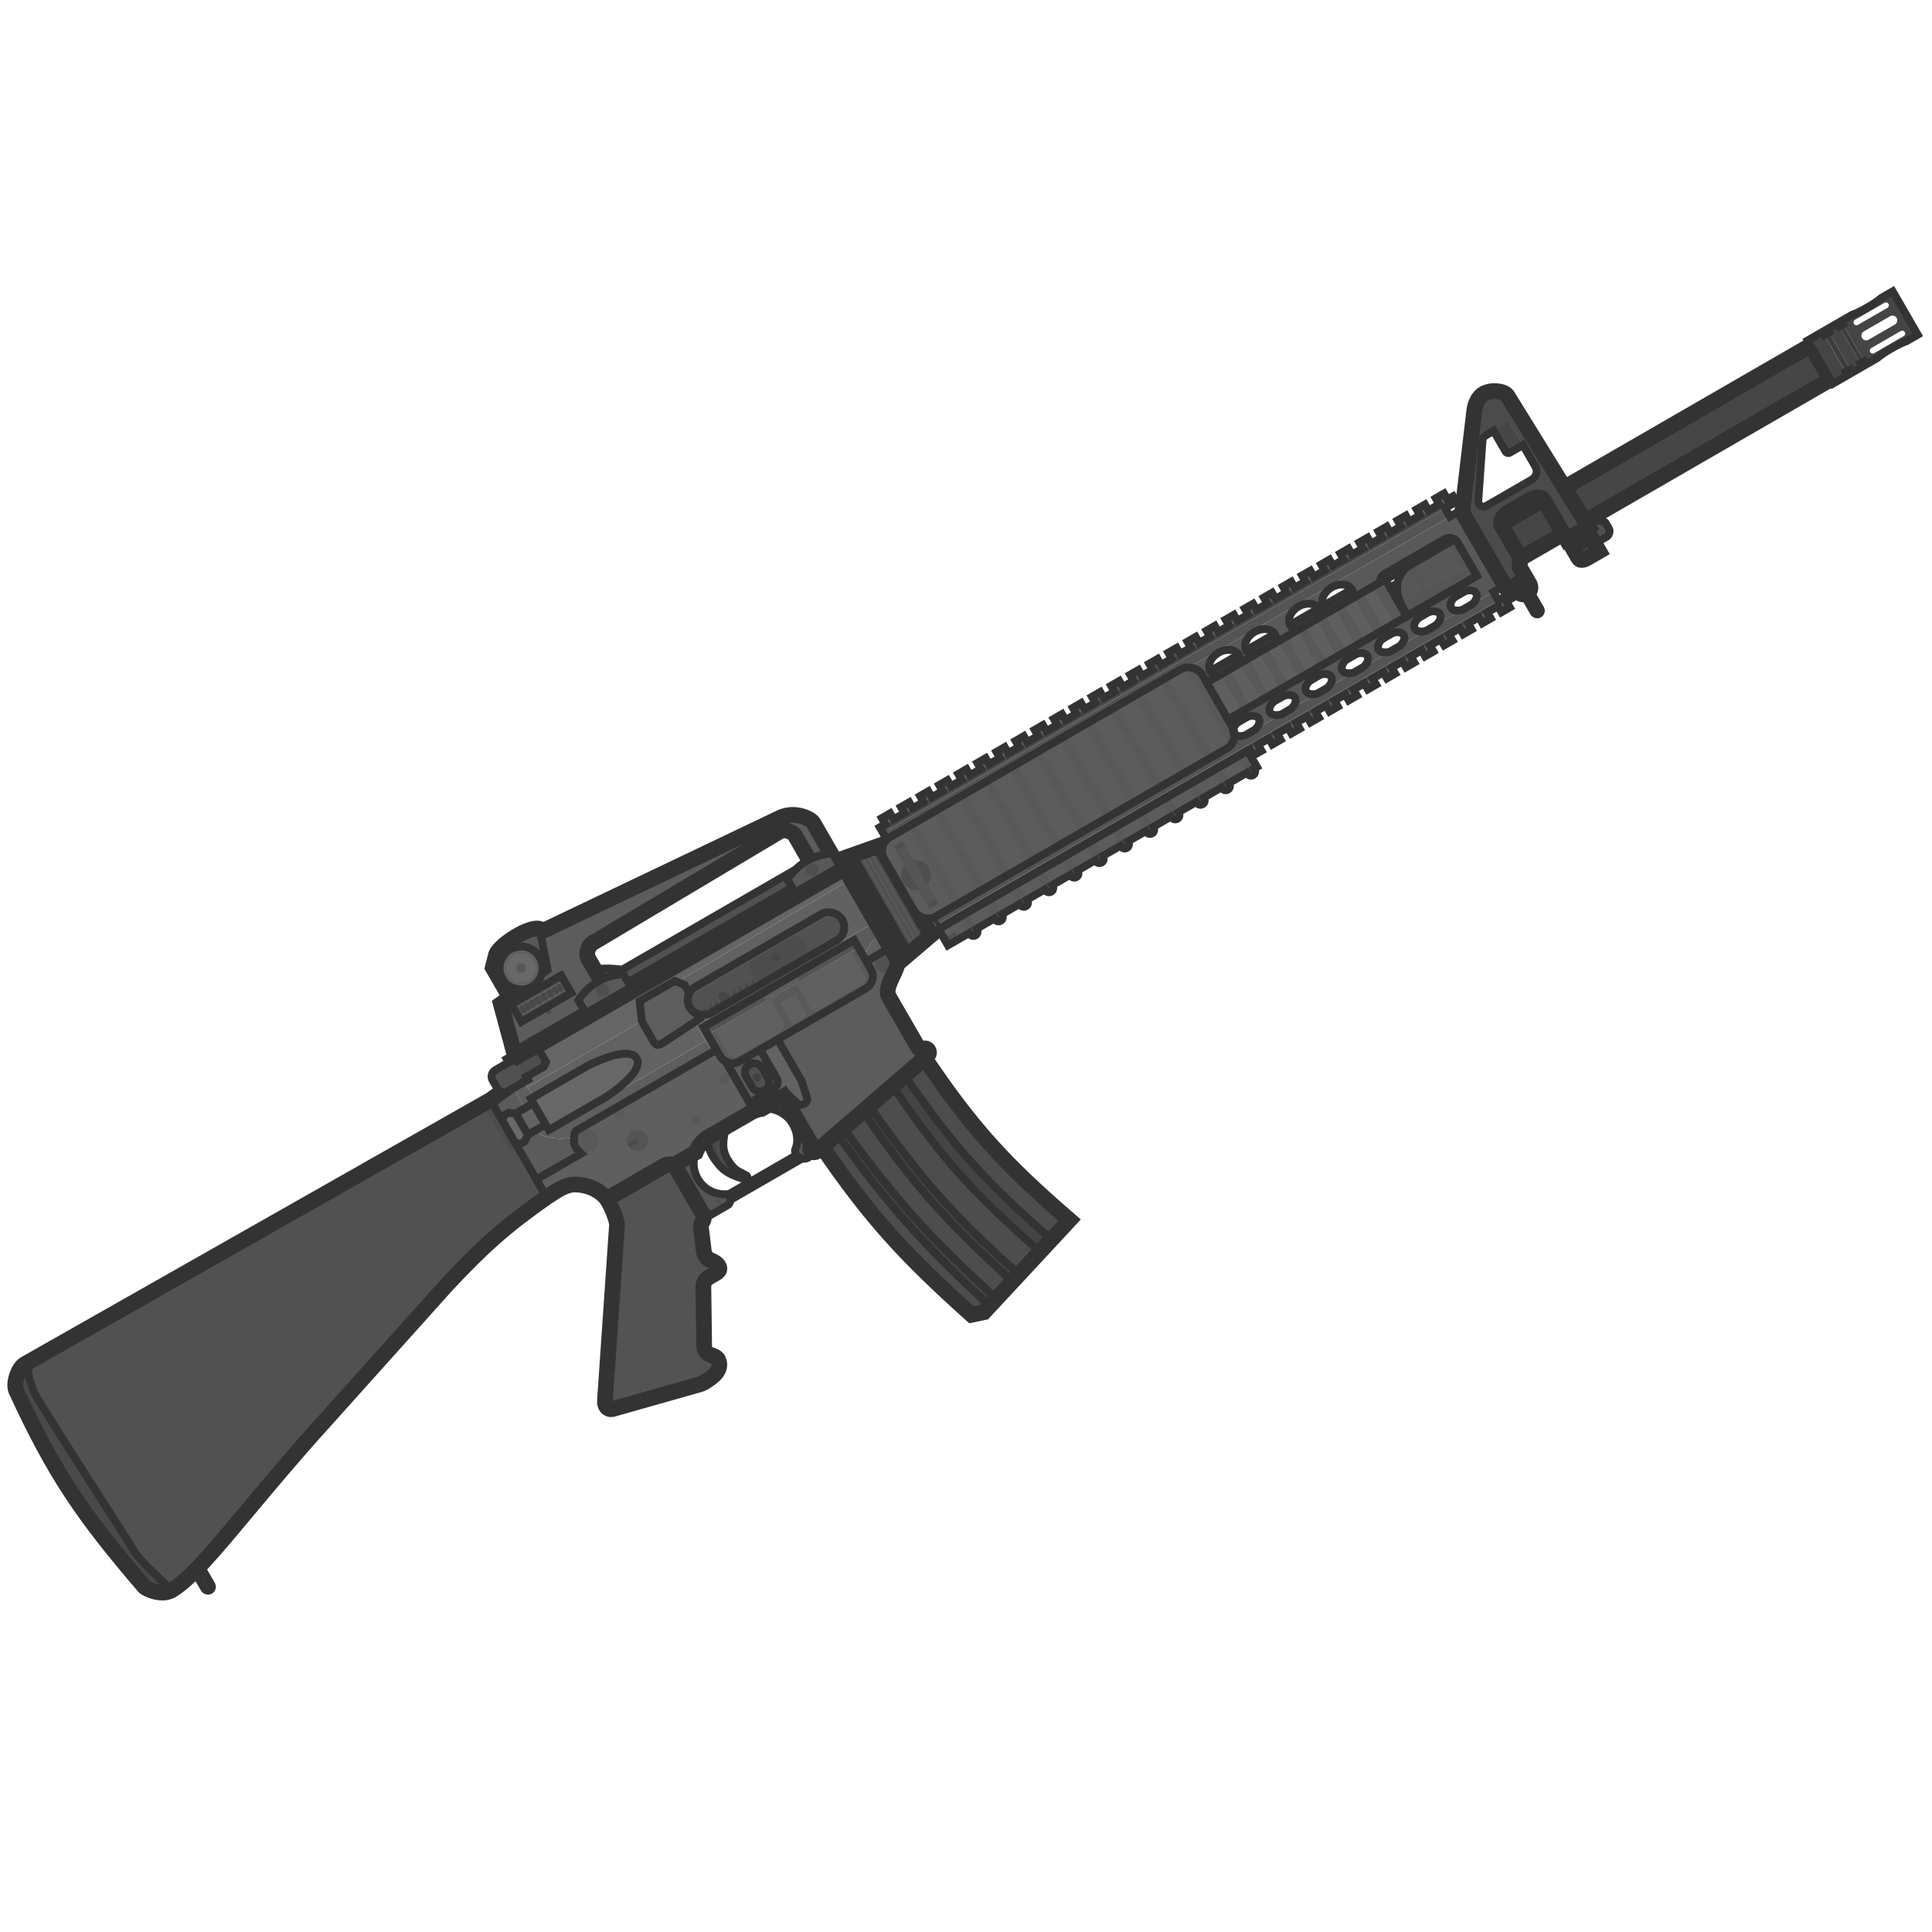 <svg width="110" height="110" viewBox="0 0 110 110" fill="none" xmlns="http://www.w3.org/2000/svg">
<g clip-path="url(#clip0_616_1145)">
<path d="M35.403 55.22L34.773 55.584C34.597 55.632 34.401 55.701 34.201 55.8L33.873 55.231C34.02 55.167 34.31 55.135 34.688 55.145C35.028 55.154 35.305 55.189 35.403 55.22Z" fill="#575757" stroke="#333333" stroke-width="0.447"/>
<path d="M46.807 65.295C49.62 69.391 51.526 71.456 55.316 74.857L56.024 74.709L60.893 69.466C57.153 66.231 55.328 64.226 52.646 60.249L46.807 65.295Z" fill="#4D4D4D"/>
<rect x="10.83" y="89.055" width="0.455" height="1.85" rx="0.227" transform="rotate(-30 10.83 89.055)" fill="#5D5D5D" stroke="#333333" stroke-width="0.447"/>
<path d="M29.154 60.373L30.034 61.897L38.782 56.846L38.321 56.046L48.445 50.06L48.088 49.442L29.154 60.373Z" fill="#656565"/>
<path d="M103.093 19.665L83.537 30.956L82.843 31.573L49.039 51.09L49.973 52.708L83.777 33.191L84.659 32.899L104.215 21.609L103.093 19.665Z" fill="#464646"/>
<path d="M83.537 30.956L83.314 30.569L83.274 30.591L83.24 30.622L83.537 30.956ZM103.093 19.665L103.481 19.442L103.257 19.054L102.87 19.278L103.093 19.665ZM82.843 31.573L83.067 31.961L83.107 31.938L83.141 31.908L82.843 31.573ZM49.039 51.09L48.816 50.703L48.428 50.927L48.652 51.314L49.039 51.09ZM49.973 52.708L49.586 52.932L49.809 53.32L50.197 53.096L49.973 52.708ZM83.777 33.191L83.637 32.767L83.593 32.781L83.554 32.804L83.777 33.191ZM84.659 32.899L84.8 33.324L84.843 33.31L84.883 33.287L84.659 32.899ZM104.215 21.609L104.439 21.996L104.826 21.772L104.603 21.385L104.215 21.609ZM83.761 31.344L103.317 20.053L102.87 19.278L83.314 30.569L83.761 31.344ZM83.141 31.908L83.835 31.29L83.24 30.622L82.546 31.239L83.141 31.908ZM82.62 31.186L48.816 50.703L49.263 51.478L83.067 31.961L82.62 31.186ZM48.652 51.314L49.586 52.932L50.361 52.485L49.427 50.867L48.652 51.314ZM50.197 53.096L84.001 33.579L83.554 32.804L49.75 52.321L50.197 53.096ZM84.518 32.474L83.637 32.767L83.918 33.616L84.8 33.324L84.518 32.474ZM103.991 21.221L84.435 32.512L84.883 33.287L104.439 21.996L103.991 21.221ZM102.706 19.889L103.828 21.832L104.603 21.385L103.481 19.442L102.706 19.889Z" fill="#333333"/>
<path d="M70.887 41.867L53.022 52.181L52.389 51.084L85.029 32.239L85.663 33.336L83.83 34.394C84.047 34.186 84.141 33.942 84.046 33.776C83.917 33.553 83.493 33.558 83.098 33.785C82.704 34.013 82.488 34.379 82.617 34.601C82.712 34.767 82.971 34.807 83.26 34.724L81.768 35.585C81.985 35.377 82.079 35.133 81.984 34.967C81.855 34.744 81.431 34.748 81.036 34.976C80.641 35.204 80.426 35.569 80.555 35.792C80.65 35.958 80.909 35.998 81.198 35.914L79.706 36.776C79.923 36.567 80.017 36.323 79.921 36.158C79.793 35.935 79.369 35.939 78.974 36.166C78.579 36.394 78.364 36.76 78.492 36.983C78.588 37.148 78.847 37.188 79.135 37.105L77.644 37.966C77.86 37.758 77.955 37.514 77.859 37.348C77.731 37.125 77.306 37.129 76.912 37.357C76.517 37.585 76.302 37.95 76.43 38.173C76.526 38.339 76.785 38.379 77.073 38.295L75.582 39.157C75.798 38.949 75.893 38.704 75.797 38.539C75.668 38.316 75.244 38.32 74.85 38.548C74.455 38.776 74.239 39.141 74.368 39.364C74.464 39.529 74.722 39.57 75.011 39.486L73.519 40.347C73.736 40.139 73.831 39.895 73.735 39.729C73.606 39.507 73.182 39.511 72.787 39.738C72.393 39.966 72.177 40.331 72.306 40.554C72.401 40.72 72.66 40.76 72.949 40.677L71.457 41.538C71.674 41.33 71.768 41.086 71.673 40.92C71.544 40.697 71.12 40.701 70.725 40.929C70.331 41.157 70.115 41.522 70.244 41.745C70.339 41.911 70.598 41.951 70.887 41.867Z" fill="#575757"/>
<path d="M48.15 49.553L60.052 42.681L65.068 40.424L83.511 29.776L83.754 30.196L65.311 40.844L60.294 43.102L48.393 49.973L48.15 49.553Z" fill="#4B4B4B" stroke="#333333" stroke-width="0.447"/>
<path fill-rule="evenodd" clip-rule="evenodd" d="M50.545 47.891L83.186 29.046L85.029 32.239L84.085 32.784L82.993 30.894C82.842 30.633 82.509 30.543 82.248 30.694L78.834 32.665C78.573 32.816 78.483 33.149 78.634 33.41L79.726 35.301L52.389 51.084L50.545 47.891ZM70.075 38.371C70.524 38.111 70.733 37.63 70.54 37.297C70.347 36.963 69.827 36.903 69.377 37.163C68.928 37.423 68.719 37.903 68.912 38.237C69.105 38.571 69.625 38.63 70.075 38.371ZM72.591 36.113C72.783 36.447 72.575 36.927 72.126 37.187C71.676 37.447 71.155 37.386 70.963 37.053C70.77 36.719 70.978 36.239 71.428 35.979C71.878 35.719 72.398 35.779 72.591 36.113ZM74.628 35.742C75.078 35.483 75.286 35.002 75.093 34.668C74.901 34.335 74.38 34.275 73.93 34.534C73.481 34.794 73.273 35.275 73.465 35.608C73.658 35.942 74.178 36.002 74.628 35.742ZM76.519 34.651C76.968 34.391 77.177 33.91 76.984 33.577C76.791 33.243 76.271 33.183 75.821 33.443C75.372 33.702 75.163 34.183 75.356 34.517C75.549 34.85 76.069 34.91 76.519 34.651Z" fill="#595959"/>
<path d="M30.891 53.01C30.564 52.443 28.512 53.696 28.247 54.339L28.056 55.093L28.824 56.424L29.045 56.296L29.24 56.634L31.181 55.215L30.757 53.087L30.897 53.02L30.891 53.01Z" fill="#585858"/>
<rect x="34.73" y="55.608" width="12.323" height="0.788" transform="rotate(-30 34.73 55.608)" fill="#515151" stroke="#333333" stroke-width="0.447"/>
<path d="M38.32 56.046L39.488 58.069L39.732 57.929L39.907 58.232L49.849 52.492L48.445 50.061L38.32 56.046Z" fill="#616161"/>
<path d="M49.327 54.74L49.153 54.437L49.667 53.578L50.273 53.227L50.692 53.952L49.327 54.74Z" fill="#616161"/>
<path d="M40.28 64.759L41.342 64.146C41.137 64.988 41.094 65.474 41.437 66.032C41.756 66.551 41.924 66.635 42.363 66.856C42.397 66.873 42.433 66.891 42.471 66.911C42.553 66.953 42.571 67.005 42.549 67.069C42.527 67.133 42.465 67.168 42.399 67.148C41.607 66.898 41.248 66.71 40.902 66.283C40.556 65.856 40.286 65.453 40.28 64.759Z" fill="#494949"/>
<rect x="41.373" y="68.06" width="4.848" height="0.33" transform="rotate(-30 41.373 68.06)" fill="#4E4E4E" stroke="#333333" stroke-width="0.447"/>
<path d="M31.122 68.166L27.924 62.626L1.418 77.665C1.022 77.894 0.745 78.791 0.921 79.172C3.105 83.918 4.733 86.286 8.211 90.341C8.32 90.467 9.202 90.893 9.794 90.533C11.532 89.475 14.08 85.754 18.54 80.843L25.443 73.149C27.489 70.97 28.715 69.856 31.122 68.166Z" fill="#515151"/>
<path d="M1.565 77.582C1.613 78.252 1.672 78.594 1.928 79.256C2.041 79.546 4.315 83.1 5.991 85.719C6.852 87.064 7.555 88.162 7.726 88.446C7.945 88.807 8.971 89.774 9.561 90.33C9.645 90.409 9.72 90.48 9.783 90.54C9.191 90.888 8.319 90.466 8.211 90.341C4.733 86.286 3.105 83.918 0.921 79.172C0.745 78.791 1.022 77.894 1.418 77.665L1.565 77.582Z" fill="#494949" stroke="#333333" stroke-width="0.447"/>
<path d="M27.479 62.88L29.055 65.548L29.472 65.308L27.924 62.627L27.479 62.88Z" fill="#4C4C4C"/>
<path d="M45.271 65.459C45.233 65.541 45.306 65.71 45.369 65.787C45.456 65.893 45.609 65.954 45.709 65.971C45.845 65.994 45.99 65.955 46.159 65.812C46.327 65.67 46.352 65.435 46.305 65.353L44.608 62.414L43.355 63.138C44.048 63.036 44.763 63.355 45.134 63.998C45.401 64.46 45.479 65.011 45.271 65.459Z" fill="#555555" stroke="#333333" stroke-width="0.447"/>
<path d="M39.61 65.613C39.428 66.09 39.455 66.642 39.73 67.118C40.083 67.73 40.747 68.049 41.407 67.991C41.488 67.984 41.542 68.071 41.575 68.238C41.608 68.404 41.533 68.556 41.446 68.607L40.282 69.279C40.203 69.325 40.089 69.25 40.041 69.167L38.395 66.314L39.61 65.613Z" fill="#565656" stroke="#333333" stroke-width="0.447"/>
<path d="M30.538 67.151L31.127 68.171C31.869 67.682 32.286 67.41 32.834 67.441C33.383 67.472 34.03 67.651 34.556 68.261L37.806 66.385C37.971 66.289 38.12 66.278 38.394 66.315L39.608 65.614C39.747 65.249 40.008 64.928 40.372 64.718L42.734 63.354C42.804 63.314 42.874 63.279 42.947 63.249L40.9 59.705L32.824 64.368C32.692 64.445 32.633 64.886 32.705 65.137C32.777 65.388 32.91 65.519 33.09 65.678L30.538 67.151Z" fill="#5F5F5F"/>
<path d="M41.343 64.146L40.964 64.365C40.823 65.096 40.786 65.515 41.028 66.013C41.271 66.511 41.693 66.791 42.406 67.139C42.468 67.169 42.528 67.132 42.55 67.069C42.572 67.005 42.555 66.952 42.472 66.91C41.95 66.646 41.782 66.591 41.438 66.032C41.095 65.474 41.139 64.987 41.343 64.146Z" fill="#4E4E4E"/>
<path d="M50.691 53.952L51 54.486C51.175 54.789 51.113 54.979 50.809 55.609C50.505 56.239 50.473 56.52 50.628 56.789L52.284 59.657C52.332 59.741 52.417 59.762 52.505 59.746C52.603 59.663 52.75 59.675 52.835 59.773C52.92 59.871 52.909 60.021 52.81 60.106L46.51 65.55C46.411 65.635 46.262 65.624 46.177 65.526C46.092 65.427 46.11 65.272 46.208 65.186L44.608 62.414L43.355 63.138C43.217 63.158 43.079 63.195 42.945 63.25L40.855 59.631L50.691 53.952Z" fill="#5C5C5C"/>
<rect width="8.799" height="0.472" rx="0.236" transform="matrix(0.757 -0.654 0.654 0.757 46.023 65.347)" fill="#545454"/>
<path d="M51.508 61.233C54.305 65.293 56.149 67.326 59.869 70.568L59.222 71.265C55.426 67.972 53.589 65.909 50.813 61.833L51.508 61.233Z" fill="#444444"/>
<path d="M49.499 62.969C52.411 67.073 54.224 69.191 58.025 72.555L57.645 72.964C53.874 69.548 51.995 67.442 49.131 63.286L49.499 62.969Z" fill="#444444"/>
<path d="M48.033 64.236C51.017 68.343 52.941 70.468 56.741 73.937L56.352 74.356C52.568 70.845 50.588 68.662 47.659 64.558L48.033 64.236Z" fill="#444444"/>
<path d="M51.508 61.233C54.305 65.293 56.149 67.326 59.869 70.568L59.222 71.265C55.426 67.972 53.589 65.909 50.813 61.833L51.508 61.233Z" stroke="#333333" stroke-width="0.447"/>
<path d="M49.499 62.969C52.411 67.073 54.224 69.191 58.025 72.555L57.645 72.964C53.874 69.548 51.995 67.442 49.131 63.286L49.499 62.969Z" stroke="#333333" stroke-width="0.447"/>
<path d="M48.033 64.236C51.017 68.343 52.941 70.468 56.741 73.937L56.352 74.356C52.568 70.845 50.588 68.662 47.659 64.558L48.033 64.236Z" stroke="#333333" stroke-width="0.447"/>
<ellipse cx="40.886" cy="68.392" rx="0.121" ry="0.121" transform="rotate(-30 40.886 68.392)" fill="#4D4D4D"/>
<ellipse cx="45.807" cy="65.463" rx="0.182" ry="0.182" transform="rotate(-30 45.807 65.463)" fill="#4C4C4C"/>
<ellipse cx="33.41" cy="64.944" rx="0.682" ry="0.682" transform="rotate(-30 33.41 64.944)" fill="#595959"/>
<ellipse cx="35.282" cy="63.46" rx="0.294" ry="0.294" transform="rotate(-30 35.282 63.46)" fill="#595959"/>
<ellipse cx="39.613" cy="63.774" rx="0.303" ry="0.303" transform="rotate(-30 39.613 63.774)" fill="#595959"/>
<ellipse cx="41.238" cy="61.405" rx="0.303" ry="0.303" transform="rotate(-30 41.238 61.405)" fill="#595959"/>
<ellipse cx="36.297" cy="64.936" rx="0.606" ry="0.606" transform="rotate(-30 36.297 64.936)" fill="#545454"/>
<path d="M35.85 65.344C35.821 65.312 35.795 65.277 35.772 65.238C35.753 65.204 35.737 65.169 35.724 65.133L36.24 64.835L36.363 65.048L35.85 65.344Z" fill="#4C4C4C"/>
<rect x="42.221" y="60.858" width="1.047" height="1.722" rx="0.524" transform="rotate(-30 42.221 60.858)" fill="#505050" stroke="#333333" stroke-width="0.447"/>
<ellipse cx="43.104" cy="61.342" rx="0.231" ry="0.231" transform="rotate(-30 43.104 61.342)" fill="#424242"/>
<ellipse cx="50.398" cy="54.834" rx="0.576" ry="0.576" transform="rotate(-30 50.398 54.834)" fill="#515151"/>
<path d="M45.638 61.542L44.273 59.179L43.276 59.755L44.235 61.415C44.383 61.672 44.181 61.928 44.027 62.017L42.97 62.627L43.111 62.872C43.187 63.003 43.519 63.042 43.648 62.967L44.833 62.284L45.413 62.833C45.513 62.931 45.671 62.913 45.793 62.844C45.916 62.776 45.987 62.646 45.951 62.522L45.638 61.542Z" fill="#626262" stroke="#333333" stroke-width="0.447"/>
<rect x="39.488" y="58.07" width="0.282" height="2.123" transform="rotate(-30 39.488 58.07)" fill="#5C5C5C"/>
<path d="M29.747 61.399L29.109 61.768L30.719 64.555C30.774 64.651 31.215 64.764 31.669 64.812C32.163 64.865 32.68 64.753 32.68 64.753C32.697 64.575 32.748 64.412 32.824 64.369L40.551 59.907L40.183 59.27L32.44 63.741L31.147 63.824L29.747 61.399Z" fill="#5E5E5E"/>
<path d="M29.11 61.767L27.925 62.625L30.538 67.151L33.09 65.678C32.91 65.519 32.777 65.388 32.705 65.136C32.675 65.028 32.668 64.886 32.68 64.752C32.68 64.752 32.163 64.864 31.669 64.811C31.215 64.763 30.774 64.65 30.719 64.554L29.11 61.767Z" fill="#5B5B5B"/>
<path d="M30.033 61.898L31.146 63.824L32.438 63.742L40.181 59.271L38.782 56.847L30.033 61.898Z" fill="#626262"/>
<rect x="38.84" y="56.618" width="10.021" height="1.734" rx="0.867" transform="rotate(-30 38.84 56.618)" fill="#575757"/>
<rect x="39.092" y="56.82" width="9.703" height="1.433" rx="0.716" transform="rotate(-30 39.092 56.82)" fill="#515151"/>
<path d="M46.013 54.479C45.992 54.24 45.919 54.002 45.791 53.78C45.663 53.558 45.493 53.376 45.296 53.239L42.629 54.778C42.65 55.018 42.722 55.256 42.85 55.478C42.978 55.7 43.149 55.881 43.346 56.019L46.013 54.479Z" fill="#4C4C4C"/>
<ellipse cx="44.178" cy="54.489" rx="0.227" ry="0.227" transform="rotate(-30 44.178 54.489)" fill="#454545"/>
<path d="M44.828 55.164C44.824 55.154 44.819 55.145 44.814 55.136C44.751 55.028 44.612 54.99 44.504 55.053C44.395 55.116 44.358 55.255 44.42 55.364C44.425 55.373 44.431 55.381 44.437 55.389L44.828 55.164Z" fill="#454545"/>
<path d="M40.429 57.704L43.089 56.169L42.842 55.741L42.716 56.127L42.633 56.175L42.498 55.94L42.372 56.326L42.289 56.374L42.153 56.139L42.028 56.524L41.945 56.572L41.809 56.337L41.684 56.723L41.6 56.771L41.465 56.536L41.432 56.636C41.428 56.626 41.424 56.616 41.419 56.606C41.417 56.601 41.414 56.596 41.411 56.591C41.339 56.466 41.178 56.423 41.053 56.495C40.928 56.567 40.885 56.728 40.957 56.853C40.981 56.894 41.013 56.926 41.051 56.948L40.995 57.121L40.912 57.169L40.776 56.934L40.651 57.319L40.568 57.367L40.432 57.133L40.306 57.518L40.223 57.566L40.087 57.331L39.962 57.717L39.879 57.765L39.743 57.53L39.691 57.691C39.908 57.827 40.192 57.841 40.429 57.704Z" fill="#454545"/>
<path d="M39.908 58.232L49.85 52.493L50.274 53.228L49.668 53.578L49.153 54.438L48.631 53.532L40.054 58.484L39.908 58.232Z" fill="#5B5B5B"/>
<path d="M36.416 57.006L38.418 55.85L38.978 56.08L39.248 56.548C39.123 56.8 39.122 57.108 39.273 57.369C39.364 57.527 39.498 57.645 39.651 57.718L39.821 58.013L37.774 59.359C37.506 59.528 37.361 59.563 37.223 59.324L36.545 58.15L36.416 57.006Z" fill="#5E5E5E" stroke="#333333" stroke-width="0.447"/>
<path d="M36.896 55.484L36.957 55.589L37.423 55.319L37.363 55.214L37.967 54.866L38.027 54.971L38.494 54.701L38.433 54.596L39.037 54.248L39.098 54.353L39.565 54.083L39.504 53.978L40.108 53.63L40.169 53.734L40.635 53.465L40.575 53.36L41.178 53.011L41.239 53.116L41.706 52.847L41.645 52.742L42.249 52.393L42.31 52.498L42.776 52.229L42.716 52.124L43.32 51.775L43.38 51.88L43.847 51.611L43.786 51.506L44.39 51.157L44.451 51.262L44.917 50.993L44.857 50.888L45.461 50.539L45.521 50.644L47.966 49.233L48.087 49.443L29.758 60.025L29.637 59.815L36.353 55.938L36.292 55.833L36.896 55.484Z" fill="#545454" stroke="#333333" stroke-width="0.447"/>
<rect x="29.521" y="57.887" width="3.275" height="0.334" transform="rotate(-30 29.521 57.887)" fill="#535353"/>
<rect x="29.111" y="57.178" width="3.275" height="0.334" transform="rotate(-30 29.111 57.178)" fill="#535353"/>
<rect x="29.461" y="57.361" width="2.85" height="0.485" transform="rotate(-30 29.461 57.361)" fill="#4C4C4C"/>
<rect x="30.482" y="56.772" width="0.121" height="0.485" transform="rotate(-30 30.482 56.772)" fill="#464646"/>
<rect x="30.826" y="56.573" width="0.121" height="0.485" transform="rotate(-30 30.826 56.573)" fill="#464646"/>
<rect x="31.166" y="56.376" width="0.121" height="0.485" transform="rotate(-30 31.166 56.376)" fill="#464646"/>
<rect x="31.473" y="56.2" width="0.121" height="0.485" transform="rotate(-30 31.473 56.2)" fill="#464646"/>
<rect x="31.699" y="56.069" width="0.121" height="0.485" transform="rotate(-30 31.699 56.069)" fill="#464646"/>
<rect width="0.121" height="0.485" transform="matrix(-0.866 0.5 0.5 0.866 30.246 56.907)" fill="#464646"/>
<rect width="0.121" height="0.485" transform="matrix(-0.866 0.5 0.5 0.866 29.941 57.083)" fill="#464646"/>
<rect width="0.121" height="0.485" transform="matrix(-0.866 0.5 0.5 0.866 29.715 57.214)" fill="#464646"/>
<path fill-rule="evenodd" clip-rule="evenodd" d="M28.517 57.163L31.18 55.215L30.756 53.087L44.459 46.539C44.738 46.415 45.072 46.357 45.463 46.426C45.855 46.495 46.216 46.696 46.308 46.855L47.752 49.356L46.658 49.988L45.245 47.538C45.181 47.429 44.713 47.154 44.404 47.333L33.742 53.691C33.493 53.835 33.338 54.304 33.492 54.57L34.83 56.887L29.303 60.078L28.517 57.163ZM31.947 55.54L29.111 57.178L29.687 58.175L32.523 56.538L31.947 55.54Z" fill="#5C5C5C"/>
<ellipse cx="31.233" cy="57.577" rx="0.152" ry="0.152" transform="rotate(-30 31.233 57.577)" fill="#494949"/>
<rect x="50.209" y="46.578" width="0.546" height="0.394" transform="rotate(-30 50.209 46.578)" fill="#595959"/>
<rect x="51.297" y="45.951" width="0.546" height="0.394" transform="rotate(-30 51.297 45.951)" fill="#595959"/>
<rect x="52.383" y="45.323" width="0.546" height="0.394" transform="rotate(-30 52.383 45.323)" fill="#595959"/>
<rect x="53.471" y="44.695" width="0.546" height="0.394" transform="rotate(-30 53.471 44.695)" fill="#595959"/>
<rect x="54.56" y="44.066" width="0.546" height="0.394" transform="rotate(-30 54.56 44.066)" fill="#595959"/>
<rect x="55.647" y="43.438" width="0.546" height="0.394" transform="rotate(-30 55.647 43.438)" fill="#595959"/>
<rect x="56.734" y="42.812" width="0.546" height="0.394" transform="rotate(-30 56.734 42.812)" fill="#595959"/>
<rect x="57.822" y="42.184" width="0.546" height="0.394" transform="rotate(-30 57.822 42.184)" fill="#595959"/>
<rect x="58.908" y="41.556" width="0.546" height="0.394" transform="rotate(-30 58.908 41.556)" fill="#595959"/>
<rect x="59.996" y="40.928" width="0.546" height="0.394" transform="rotate(-30 59.996 40.928)" fill="#595959"/>
<rect x="61.084" y="40.301" width="0.546" height="0.394" transform="rotate(-30 61.084 40.301)" fill="#595959"/>
<rect x="62.172" y="39.672" width="0.546" height="0.394" transform="rotate(-30 62.172 39.672)" fill="#595959"/>
<rect x="63.26" y="39.044" width="0.546" height="0.394" transform="rotate(-30 63.26 39.044)" fill="#595959"/>
<rect x="64.348" y="38.416" width="0.546" height="0.394" transform="rotate(-30 64.348 38.416)" fill="#595959"/>
<rect x="65.434" y="37.789" width="0.546" height="0.394" transform="rotate(-30 65.434 37.789)" fill="#595959"/>
<rect x="66.522" y="37.161" width="0.546" height="0.394" transform="rotate(-30 66.522 37.161)" fill="#595959"/>
<rect x="67.609" y="36.533" width="0.546" height="0.394" transform="rotate(-30 67.609 36.533)" fill="#595959"/>
<rect x="71.156" y="42.678" width="0.546" height="0.394" transform="rotate(-30 71.156 42.678)" fill="#595959"/>
<rect x="68.695" y="35.905" width="0.546" height="0.394" transform="rotate(-30 68.695 35.905)" fill="#595959"/>
<rect x="72.242" y="42.05" width="0.546" height="0.394" transform="rotate(-30 72.242 42.05)" fill="#595959"/>
<rect x="69.783" y="35.278" width="0.546" height="0.394" transform="rotate(-30 69.783 35.278)" fill="#595959"/>
<rect x="73.33" y="41.423" width="0.546" height="0.394" transform="rotate(-30 73.33 41.423)" fill="#595959"/>
<rect x="70.871" y="34.649" width="0.546" height="0.394" transform="rotate(-30 70.871 34.649)" fill="#595959"/>
<rect x="74.42" y="40.794" width="0.546" height="0.394" transform="rotate(-30 74.42 40.794)" fill="#595959"/>
<rect x="71.959" y="34.022" width="0.546" height="0.394" transform="rotate(-30 71.959 34.022)" fill="#595959"/>
<rect x="75.506" y="40.166" width="0.546" height="0.394" transform="rotate(-30 75.506 40.166)" fill="#595959"/>
<rect x="73.047" y="33.394" width="0.546" height="0.394" transform="rotate(-30 73.047 33.394)" fill="#595959"/>
<rect x="76.594" y="39.538" width="0.546" height="0.394" transform="rotate(-30 76.594 39.538)" fill="#595959"/>
<rect x="74.133" y="32.767" width="0.546" height="0.394" transform="rotate(-30 74.133 32.767)" fill="#595959"/>
<rect x="77.682" y="38.911" width="0.546" height="0.394" transform="rotate(-30 77.682 38.911)" fill="#595959"/>
<rect x="75.221" y="32.139" width="0.546" height="0.394" transform="rotate(-30 75.221 32.139)" fill="#595959"/>
<rect x="78.768" y="38.283" width="0.546" height="0.394" transform="rotate(-30 78.768 38.283)" fill="#595959"/>
<rect x="76.309" y="31.511" width="0.546" height="0.394" transform="rotate(-30 76.309 31.511)" fill="#595959"/>
<rect x="79.856" y="37.655" width="0.546" height="0.394" transform="rotate(-30 79.856 37.655)" fill="#595959"/>
<rect x="77.394" y="30.883" width="0.546" height="0.394" transform="rotate(-30 77.394 30.883)" fill="#595959"/>
<rect x="80.943" y="37.027" width="0.546" height="0.394" transform="rotate(-30 80.943 37.027)" fill="#595959"/>
<rect x="78.482" y="30.255" width="0.546" height="0.394" transform="rotate(-30 78.482 30.255)" fill="#595959"/>
<rect x="82.029" y="36.399" width="0.546" height="0.394" transform="rotate(-30 82.029 36.399)" fill="#595959"/>
<rect x="79.572" y="29.626" width="0.546" height="0.394" transform="rotate(-30 79.572 29.626)" fill="#595959"/>
<rect x="83.119" y="35.77" width="0.546" height="0.394" transform="rotate(-30 83.119 35.77)" fill="#595959"/>
<rect x="80.658" y="28.999" width="0.546" height="0.394" transform="rotate(-30 80.658 28.999)" fill="#595959"/>
<rect x="84.207" y="35.144" width="0.546" height="0.394" transform="rotate(-30 84.207 35.144)" fill="#595959"/>
<rect x="81.746" y="28.371" width="0.546" height="0.394" transform="rotate(-30 81.746 28.371)" fill="#595959"/>
<rect x="85.293" y="34.516" width="0.546" height="0.394" transform="rotate(-30 85.293 34.516)" fill="#595959"/>
<rect x="86.529" y="33.486" width="0.425" height="1.819" rx="0.212" transform="rotate(-30 86.529 33.486)" fill="#5D5D5D" stroke="#333333" stroke-width="0.447"/>
<rect x="48.613" y="50.352" width="0.167" height="3.821" transform="rotate(-30 48.613 50.352)" fill="#484848" stroke="#333333" stroke-width="0.447"/>
<rect width="0.379" height="4.488" transform="matrix(-0.866 0.5 0.5 0.866 48.92 49.789)" fill="#515151" stroke="#333333" stroke-width="0.447"/>
<path d="M48.328 48.764L51.605 54.439L53.013 53.239L50.071 48.145L48.328 48.764Z" fill="#575757"/>
<path d="M48.592 48.671L48.488 48.708L51.734 54.33L51.817 54.259L48.592 48.671Z" fill="#4E4E4E"/>
<path d="M52.03 54.077L51.947 54.148L48.752 48.614L48.855 48.578L52.03 54.077Z" fill="#4E4E4E"/>
<path d="M52.243 53.895L52.16 53.967L49.016 48.521L49.119 48.484L52.243 53.895Z" fill="#4E4E4E"/>
<path d="M52.456 53.714L52.373 53.785L49.28 48.427L49.383 48.39L52.456 53.714Z" fill="#4E4E4E"/>
<path d="M52.669 53.532L52.586 53.603L49.543 48.333L49.647 48.297L52.669 53.532Z" fill="#4E4E4E"/>
<path d="M52.883 53.351L52.799 53.422L49.807 48.239L49.91 48.203L52.883 53.351Z" fill="#4E4E4E"/>
<rect x="50.09" y="47.102" width="37.69" height="0.364" transform="rotate(-30 50.09 47.102)" fill="#4A4A4A"/>
<rect x="53.305" y="52.669" width="37.69" height="0.273" transform="rotate(-30 53.305 52.669)" fill="#4A4A4A"/>
<rect width="36.963" height="0.546" transform="matrix(0.866 -0.5 -0.5 -0.866 50.545 47.891)" fill="#545454"/>
<rect width="36.963" height="0.564" transform="matrix(0.866 -0.5 -0.5 -0.866 53.305 52.669)" fill="#545454"/>
<path d="M50.681 46.305L50.209 46.578L50.406 46.92L50.09 47.102L53.44 52.905L71.155 42.678L71.352 43.019L71.825 42.746L71.628 42.405L72.243 42.05L72.44 42.391L72.912 42.118L72.715 41.777L73.33 41.422L73.527 41.763L74 41.49L73.803 41.149L74.418 40.794L74.615 41.135L75.088 40.862L74.89 40.521L75.505 40.166L75.702 40.508L76.175 40.235L75.978 39.893L76.593 39.538L76.79 39.88L77.262 39.607L77.065 39.265L77.68 38.91L77.877 39.252L78.35 38.979L78.153 38.638L78.767 38.283L78.965 38.624L79.437 38.351L79.24 38.01L79.855 37.655L80.052 37.996L80.525 37.723L80.328 37.382L80.942 37.027L81.139 37.368L81.612 37.096L81.415 36.754L82.03 36.399L82.227 36.741L82.7 36.468L82.502 36.126L83.117 35.771L83.314 36.113L83.787 35.84L83.59 35.498L84.205 35.144L84.402 35.485L84.874 35.212L84.677 34.871L85.292 34.516L85.489 34.857L85.962 34.584L85.765 34.243L86.081 34.06L85.945 33.824L85.314 34.188L85.032 33.699L85.662 33.336L83.185 29.045L82.555 29.409L82.282 28.936L82.912 28.572L82.73 28.257L82.414 28.439L82.217 28.098L81.745 28.371L81.942 28.712L81.327 29.067L81.13 28.726L80.657 28.999L80.854 29.34L80.239 29.695L80.042 29.354L79.57 29.627L79.767 29.968L79.152 30.323L78.955 29.982L78.482 30.255L78.679 30.596L78.064 30.951L77.867 30.61L77.395 30.882L77.592 31.224L76.977 31.579L76.78 31.237L76.307 31.51L76.504 31.852L75.89 32.206L75.692 31.865L75.22 32.138L75.417 32.479L74.802 32.834L74.605 32.493L74.132 32.766L74.329 33.107L73.715 33.462L73.518 33.121L73.045 33.394L73.242 33.735L72.627 34.09L72.43 33.749L71.958 34.022L72.155 34.363L71.54 34.718L71.343 34.377L70.87 34.649L71.067 34.991L70.452 35.346L70.255 35.004L69.783 35.277L69.98 35.619L69.365 35.974L69.168 35.632L68.695 35.905L68.892 36.246L68.278 36.601L68.08 36.26L67.608 36.533L67.805 36.874L67.19 37.229L66.993 36.888L66.52 37.161L66.717 37.502L66.103 37.857L65.906 37.516L65.433 37.789L65.63 38.13L65.015 38.485L64.818 38.144L64.345 38.416L64.543 38.758L63.928 39.113L63.731 38.771L63.258 39.044L63.455 39.386L62.84 39.74L62.643 39.399L62.17 39.672L62.368 40.013L61.753 40.368L61.556 40.027L61.083 40.3L61.28 40.641L60.665 40.996L60.468 40.655L59.996 40.928L60.193 41.269L59.578 41.624L59.381 41.283L58.908 41.556L59.105 41.897L58.491 42.252L58.294 41.91L57.821 42.183L58.018 42.525L57.403 42.88L57.206 42.538L56.733 42.811L56.931 43.153L56.316 43.508L56.119 43.166L55.646 43.439L55.843 43.78L55.228 44.135L55.031 43.794L54.558 44.067L54.755 44.408L54.141 44.763L53.944 44.422L53.471 44.695L53.668 45.036L53.053 45.391L52.856 45.05L52.383 45.323L52.581 45.664L51.966 46.019L51.769 45.678L51.296 45.95L51.493 46.292L50.878 46.647L50.681 46.305Z" stroke="#333333" stroke-width="0.447"/>
<path d="M52.412 52.201L52.957 53.145L53.462 52.943L53.073 52.269C52.849 52.333 52.613 52.306 52.412 52.201Z" fill="#515151"/>
<path d="M69.861 40.856L70.074 40.734L68.983 38.843L68.769 38.966L69.861 40.856Z" fill="#595959"/>
<path d="M82.822 30.712L80.197 32.228C80.197 32.228 79.76 32.48 79.587 33.123C79.415 33.767 79.799 34.46 79.98 34.774L80.144 35.059L84.084 32.784L82.992 30.894C82.949 30.818 82.89 30.757 82.822 30.712Z" fill="#575757"/>
<path d="M80.144 35.059L84.084 32.784L82.992 30.894C82.949 30.818 82.89 30.757 82.822 30.712L82.451 30.926L83.323 32.437L81.286 33.614L80.413 32.102L80.197 32.228C80.197 32.228 80.186 32.234 80.167 32.247L81.038 33.757L79.813 34.464C79.874 34.587 79.933 34.693 79.98 34.774L80.144 35.059Z" fill="#555555"/>
<path d="M89.264 30.649L89.528 31.108L90.546 30.52L90.72 30.821C90.768 30.872 90.896 30.895 90.974 30.85L91.491 30.552C91.62 30.477 91.681 30.229 91.616 30.117L91.424 29.784C91.393 29.73 91.338 29.682 91.27 29.674L90.24 29.562L90.197 29.587L90.468 30.025L89.264 30.649Z" fill="#505050" stroke="#333333" stroke-width="0.447"/>
<path fill-rule="evenodd" clip-rule="evenodd" d="M83.95 23.297L83.255 29.164L85.806 33.583L86.171 33.371L86.384 33.657C86.523 33.837 86.752 33.901 86.941 33.792C87.13 33.683 87.195 33.441 87.085 33.252L86.514 32.264L86.574 31.787L85.509 29.944C85.359 29.683 85.583 29.341 85.844 29.19L87.118 28.454C87.379 28.304 87.758 28.227 87.908 28.489L89.194 30.716L90.446 29.993L85.821 22.521C85.65 22.276 84.987 22.158 84.502 22.399C84.203 22.547 84.015 22.929 83.95 23.297ZM84.589 24.794C84.484 24.855 84.417 24.963 84.408 25.084L84.165 28.522C84.148 28.764 84.409 28.927 84.619 28.806L87.216 27.307C87.477 27.156 87.566 26.822 87.415 26.561L86.035 24.17C85.984 24.083 85.873 24.053 85.786 24.103L84.589 24.794Z" fill="#4B4B4B"/>
<rect x="104.033" y="18.741" width="0.667" height="2.85" transform="rotate(-30 104.033 18.741)" fill="#454545"/>
<rect x="103.877" y="19.076" width="0.303" height="2.426" transform="rotate(-30 103.877 19.076)" fill="#3C3C3C"/>
<rect x="104.715" y="18.592" width="0.243" height="2.426" transform="rotate(-30 104.715 18.592)" fill="#3C3C3C"/>
<rect x="102.93" y="19.379" width="0.97" height="2.85" transform="rotate(-30 102.93 19.379)" fill="#454545"/>
<path fill-rule="evenodd" clip-rule="evenodd" d="M105.459 17.918L104.818 18.288L106.243 20.756L106.884 20.387C107.038 20.249 107.33 20.048 107.679 19.847C108.028 19.645 108.348 19.493 108.544 19.428L109.185 19.058L107.759 16.59L107.119 16.96C106.965 17.097 106.673 17.298 106.324 17.5C105.975 17.701 105.655 17.854 105.459 17.918ZM105.614 18.21C105.534 18.256 105.507 18.358 105.553 18.438C105.599 18.518 105.701 18.545 105.78 18.499L107.461 17.529C107.541 17.483 107.568 17.381 107.522 17.301C107.476 17.221 107.374 17.194 107.294 17.24L105.614 18.21ZM106.117 18.869C105.986 18.944 105.941 19.111 106.017 19.242C106.092 19.372 106.259 19.417 106.39 19.342L107.886 18.477C108.017 18.402 108.062 18.235 107.986 18.105C107.911 17.974 107.744 17.93 107.613 18.005L106.117 18.869ZM106.481 20.046C106.435 19.966 106.462 19.864 106.542 19.818L108.222 18.847C108.302 18.801 108.404 18.829 108.45 18.908C108.496 18.988 108.469 19.09 108.389 19.136L106.709 20.107C106.629 20.153 106.527 20.125 106.481 20.046Z" fill="#454545"/>
<rect x="53.441" y="52.905" width="20.316" height="1.061" transform="rotate(-30 53.441 52.905)" fill="#5C5C5C"/>
<rect x="53.887" y="53.348" width="0.576" height="0.455" transform="rotate(-30 53.887 53.348)" fill="#4F4F4F"/>
<path d="M54.65 52.207L55.206 53.168C55.272 53.285 55.421 53.324 55.537 53.257C55.653 53.19 55.693 53.042 55.626 52.926L55.071 51.965L54.65 52.207Z" fill="#585858"/>
<path d="M56.087 51.377L56.642 52.339C56.709 52.455 56.858 52.495 56.974 52.428C57.09 52.361 57.13 52.212 57.062 52.096L56.507 51.135L56.087 51.377Z" fill="#585858"/>
<path d="M57.524 50.548L58.079 51.509C58.146 51.625 58.295 51.665 58.411 51.598C58.527 51.531 58.566 51.383 58.499 51.267L57.944 50.305L57.524 50.548Z" fill="#585858"/>
<path d="M58.961 49.718L59.516 50.68C59.583 50.796 59.731 50.836 59.847 50.769C59.964 50.702 60.003 50.553 59.936 50.437L59.381 49.476L58.961 49.718Z" fill="#585858"/>
<path d="M60.398 48.889L60.953 49.85C61.02 49.966 61.168 50.006 61.284 49.939C61.4 49.872 61.44 49.724 61.373 49.608L60.818 48.646L60.398 48.889Z" fill="#585858"/>
<path d="M61.835 48.059L62.39 49.021C62.457 49.137 62.605 49.176 62.721 49.109C62.837 49.042 62.877 48.894 62.81 48.778L62.255 47.817L61.835 48.059Z" fill="#585858"/>
<path d="M63.272 47.23L63.827 48.191C63.894 48.307 64.042 48.347 64.158 48.28C64.274 48.213 64.314 48.064 64.247 47.948L63.692 46.987L63.272 47.23Z" fill="#585858"/>
<path d="M64.709 46.4L65.264 47.361C65.331 47.477 65.479 47.517 65.595 47.45C65.711 47.383 65.751 47.235 65.684 47.119L65.129 46.157L64.709 46.4Z" fill="#585858"/>
<path d="M66.145 45.57L66.7 46.532C66.767 46.648 66.916 46.688 67.032 46.621C67.148 46.554 67.188 46.405 67.121 46.289L66.566 45.328L66.145 45.57Z" fill="#585858"/>
<path d="M67.582 44.741L68.137 45.702C68.204 45.818 68.353 45.858 68.469 45.791C68.585 45.724 68.624 45.576 68.557 45.46L68.002 44.498L67.582 44.741Z" fill="#585858"/>
<path d="M69.019 43.911L69.574 44.873C69.641 44.989 69.79 45.028 69.906 44.962C70.022 44.895 70.061 44.746 69.994 44.63L69.439 43.669L69.019 43.911Z" fill="#585858"/>
<path d="M70.456 43.082L71.011 44.043C71.078 44.159 71.227 44.199 71.343 44.132C71.459 44.065 71.498 43.916 71.431 43.8L70.876 42.839L70.456 43.082Z" fill="#585858"/>
<rect x="53.978" y="53.508" width="0.576" height="0.273" transform="rotate(-30 53.978 53.508)" fill="#555555"/>
<path d="M37.807 66.385L34.556 68.262C35 69.016 35.134 69.624 35.13 69.735L34.442 79.765C34.419 80.054 34.606 80.28 34.853 80.232L39.863 78.811C40.038 78.767 40.441 78.503 40.648 78.306C40.867 78.097 41.003 77.85 40.941 77.568C40.861 77.201 40.585 77.213 40.359 77.098C40.248 77.042 40.104 76.891 40.093 76.638L40.046 73.231C40.046 73.231 40.059 72.925 40.283 72.774C40.666 72.516 40.972 72.459 40.958 72.212C40.944 71.965 40.618 71.808 40.319 71.69C40.242 71.659 40.086 71.368 40.076 71.269L39.923 70.011C39.903 69.848 39.894 69.712 39.982 69.59C40.071 69.467 40.109 69.285 40.041 69.168L38.394 66.316C38.121 66.279 37.972 66.29 37.807 66.385Z" fill="#535353" stroke="#333333" stroke-width="0.895"/>
<path fill-rule="evenodd" clip-rule="evenodd" d="M28.248 54.339C28.513 53.696 30.564 52.443 30.891 53.01L44.46 46.539C44.74 46.415 45.073 46.357 45.464 46.426C45.856 46.495 46.218 46.696 46.309 46.855L47.753 49.356L46.66 49.988L45.246 47.538C45.183 47.429 44.715 47.154 44.405 47.333L33.743 53.691C33.494 53.835 33.34 54.304 33.493 54.57L34.831 56.887L29.304 60.078L28.518 57.163L29.241 56.634L29.046 56.296L28.825 56.424L28.056 55.093L28.248 54.339Z" stroke="#333333" stroke-width="0.895"/>
<path fill-rule="evenodd" clip-rule="evenodd" d="M28.517 57.163L31.18 55.215L30.756 53.087L44.459 46.539C44.738 46.415 45.072 46.357 45.463 46.426C45.855 46.495 46.216 46.696 46.308 46.855L47.752 49.356L46.658 49.988L45.245 47.538C45.181 47.429 44.713 47.154 44.404 47.333L33.742 53.691C33.493 53.835 33.338 54.304 33.492 54.57L34.83 56.887L29.303 60.078L28.517 57.163ZM31.947 55.54L29.111 57.178L29.687 58.175L32.523 56.538L31.947 55.54Z" stroke="#333333" stroke-width="0.447"/>
<path d="M32.928 56.948C32.928 56.948 33.296 56.315 34.027 55.893C34.758 55.471 35.489 55.469 35.489 55.469L36.029 56.405L33.468 57.883L32.928 56.948Z" fill="#595959"/>
<ellipse cx="34.305" cy="56.381" rx="0.379" ry="0.379" transform="rotate(-30 34.305 56.381)" fill="#4F4F4F"/>
<path d="M44.836 50.072C44.836 50.072 45.204 49.44 45.935 49.017C46.666 48.596 47.398 48.593 47.398 48.593L47.938 49.529L45.376 51.008L44.836 50.072Z" fill="#585858"/>
<ellipse cx="46.217" cy="49.503" rx="0.379" ry="0.379" transform="rotate(-30 46.217 49.503)" fill="#4F4F4F"/>
<rect x="29.357" y="63.398" width="1.169" height="1.395" transform="rotate(-30 29.357 63.398)" fill="#636363" stroke="#333333" stroke-width="0.447"/>
<path d="M30.217 62.553L33.447 60.688C33.447 60.688 35.783 59.459 36.247 60.262C36.71 61.065 34.478 62.474 34.478 62.474L31.248 64.338L30.217 62.553Z" fill="#676767" stroke="#333333" stroke-width="0.447"/>
<path d="M30.538 67.151L31.127 68.171C31.869 67.682 32.286 67.41 32.834 67.441C33.383 67.472 34.03 67.651 34.556 68.261L37.806 66.385C37.971 66.289 38.12 66.278 38.394 66.315L39.608 65.614C39.747 65.249 40.008 64.928 40.372 64.718L42.734 63.354C42.804 63.314 42.874 63.279 42.947 63.249L40.9 59.705L32.824 64.368C32.692 64.445 32.633 64.886 32.705 65.137C32.777 65.388 32.91 65.519 33.09 65.678L30.538 67.151Z" stroke="#333333" stroke-width="0.447"/>
<path d="M50.691 53.952L51 54.486C51.175 54.789 51.113 54.979 50.809 55.609C50.505 56.239 50.473 56.52 50.628 56.789L52.284 59.657C52.332 59.741 52.417 59.762 52.505 59.746C52.603 59.663 52.75 59.675 52.835 59.773C52.92 59.871 52.909 60.021 52.81 60.106L46.51 65.55C46.411 65.635 46.262 65.624 46.177 65.526C46.092 65.427 46.11 65.272 46.208 65.186L44.608 62.414L43.355 63.138C43.217 63.158 43.079 63.195 42.945 63.25L40.855 59.631L50.691 53.952Z" stroke="#333333" stroke-width="0.447"/>
<rect x="40.053" y="58.483" width="9.904" height="0.485" transform="rotate(-30 40.053 58.483)" fill="#545454"/>
<path d="M42.091 60.439C41.714 60.657 41.232 60.528 41.014 60.151L40.295 58.904L48.872 53.952L49.592 55.199C49.809 55.576 49.68 56.058 49.303 56.275L42.091 60.439Z" fill="#595959"/>
<rect x="43.361" y="56.574" width="2.266" height="0.485" transform="rotate(-30 43.361 56.574)" fill="#5D5D5D"/>
<path d="M43.837 56.859L40.699 58.671L41.455 59.98C41.572 60.183 41.832 60.253 42.035 60.136L44.438 58.749C44.641 58.631 44.71 58.372 44.593 58.169L43.837 56.859Z" fill="#606060"/>
<path d="M48.468 54.185L45.33 55.997L46.086 57.306C46.203 57.51 46.463 57.579 46.666 57.462L49.069 56.075C49.272 55.958 49.341 55.698 49.224 55.495L48.468 54.185Z" fill="#606060"/>
<path d="M45.26 56.628L44.42 57.113L45.117 58.321L45.432 58.139L45.505 58.265C45.538 58.323 45.612 58.343 45.67 58.309C45.728 58.276 45.748 58.201 45.715 58.143L45.642 58.018L45.958 57.836L45.26 56.628Z" fill="#606060"/>
<path d="M48.63 53.531L40.053 58.483L40.295 58.904L41.015 60.15C41.233 60.527 41.715 60.656 42.092 60.438L49.303 56.275C49.68 56.057 49.809 55.575 49.592 55.198L48.872 53.952L48.63 53.531Z" stroke="#333333" stroke-width="0.447"/>
<rect x="38.84" y="56.618" width="10.021" height="1.734" rx="0.867" transform="rotate(-30 38.84 56.618)" stroke="#333333" stroke-width="0.447"/>
<path d="M40.28 64.759L41.342 64.146C41.137 64.988 41.094 65.474 41.437 66.032C41.756 66.551 41.924 66.635 42.363 66.856C42.397 66.873 42.433 66.891 42.471 66.911C42.553 66.953 42.571 67.005 42.549 67.069C42.527 67.133 42.465 67.168 42.399 67.148C41.607 66.898 41.248 66.71 40.902 66.283C40.556 65.856 40.286 65.453 40.28 64.759Z" stroke="#333333" stroke-width="0.447"/>
<ellipse cx="29.668" cy="55.115" rx="1.228" ry="1.228" transform="rotate(-30 29.668 55.115)" fill="#606060" stroke="#333333" stroke-width="0.447"/>
<ellipse cx="29.666" cy="55.115" rx="0.834" ry="0.834" transform="rotate(-30 29.666 55.115)" fill="#686868"/>
<ellipse cx="29.666" cy="55.114" rx="0.273" ry="0.273" transform="rotate(-30 29.666 55.114)" fill="#585858"/>
<path d="M32.928 56.948C32.928 56.948 33.296 56.315 34.027 55.893C34.758 55.471 35.489 55.469 35.489 55.469L36.029 56.405L33.468 57.883L32.928 56.948Z" stroke="#333333" stroke-width="0.447"/>
<path d="M44.836 50.072C44.836 50.072 45.204 49.44 45.935 49.017C46.666 48.596 47.398 48.593 47.398 48.593L47.938 49.529L45.376 51.008L44.836 50.072Z" stroke="#333333" stroke-width="0.447"/>
<path d="M46.807 65.295C49.62 69.391 51.526 71.456 55.316 74.857L56.024 74.709L60.893 69.466C57.153 66.231 55.328 64.226 52.646 60.249L46.807 65.295Z" stroke="#333333" stroke-width="0.895"/>
<path d="M48.328 48.764L51.605 54.439L53.013 53.239L50.071 48.145L48.328 48.764Z" stroke="#333333" stroke-width="0.895"/>
<rect x="49.893" y="48.114" width="20.922" height="5.215" rx="0.895" transform="rotate(-30 49.893 48.114)" fill="#5C5C5C"/>
<rect x="51.779" y="47.234" width="0.485" height="4.851" rx="0.243" transform="rotate(-30 51.779 47.234)" fill="#585858"/>
<rect x="53.215" y="46.406" width="0.485" height="4.851" rx="0.243" transform="rotate(-30 53.215 46.406)" fill="#585858"/>
<rect x="54.65" y="45.577" width="0.485" height="4.851" rx="0.243" transform="rotate(-30 54.65 45.577)" fill="#585858"/>
<rect x="56.084" y="44.749" width="0.485" height="4.851" rx="0.243" transform="rotate(-30 56.084 44.749)" fill="#585858"/>
<rect x="57.522" y="43.92" width="0.485" height="4.851" rx="0.243" transform="rotate(-30 57.522 43.92)" fill="#585858"/>
<rect x="58.955" y="43.091" width="0.485" height="4.851" rx="0.243" transform="rotate(-30 58.955 43.091)" fill="#585858"/>
<rect x="60.391" y="42.263" width="0.485" height="4.851" rx="0.243" transform="rotate(-30 60.391 42.263)" fill="#585858"/>
<rect x="61.826" y="41.435" width="0.485" height="4.851" rx="0.243" transform="rotate(-30 61.826 41.435)" fill="#585858"/>
<rect x="63.262" y="40.605" width="0.485" height="4.851" rx="0.243" transform="rotate(-30 63.262 40.605)" fill="#585858"/>
<rect x="64.697" y="39.776" width="0.485" height="4.851" rx="0.243" transform="rotate(-30 64.697 39.776)" fill="#585858"/>
<rect x="66.131" y="38.948" width="0.485" height="4.851" rx="0.243" transform="rotate(-30 66.131 38.948)" fill="#585858"/>
<rect x="67.566" y="38.12" width="0.485" height="4.851" rx="0.243" transform="rotate(-30 67.566 38.12)" fill="#585858"/>
<path d="M51.371 47.889L50.873 48.178L51.504 49.271C51.28 49.537 51.234 49.925 51.418 50.244C51.602 50.562 51.961 50.716 52.303 50.655L52.934 51.749L53.433 51.461L52.802 50.367C53.026 50.101 53.072 49.713 52.888 49.395C52.704 49.076 52.345 48.922 52.003 48.983L51.371 47.889Z" fill="#4F4F4F"/>
<rect x="51.027" y="48.44" width="0.576" height="3.517" transform="rotate(-30 51.027 48.44)" fill="#555555"/>
<rect x="49.893" y="48.114" width="20.922" height="5.215" rx="0.895" transform="rotate(-30 49.893 48.114)" stroke="#333333" stroke-width="0.447"/>
<path d="M102.93 19.379L103.77 18.894L103.876 19.078L104.139 18.926L104.033 18.742L104.61 18.409L104.716 18.592L104.926 18.471L104.82 18.287L105.461 17.918C105.657 17.853 105.977 17.7 106.326 17.499C106.675 17.298 106.967 17.096 107.121 16.959L107.761 16.589L109.187 19.058L108.546 19.427C108.35 19.492 108.03 19.645 107.681 19.846C107.332 20.047 107.04 20.248 106.886 20.386L106.245 20.756L106.139 20.572L105.929 20.693L106.035 20.877L105.458 21.21L105.352 21.027L105.089 21.178L105.195 21.362L104.355 21.847L102.93 19.379Z" stroke="#333333" stroke-width="0.447"/>
<path d="M53.441 52.905L53.972 53.824L55.181 53.126L55.206 53.169C55.273 53.285 55.421 53.324 55.537 53.257C55.653 53.19 55.693 53.042 55.626 52.926L55.602 52.884L56.618 52.297L56.643 52.339C56.71 52.455 56.858 52.495 56.974 52.428C57.09 52.361 57.13 52.212 57.063 52.096L57.038 52.054L58.055 51.467L58.08 51.509C58.147 51.625 58.295 51.665 58.411 51.598C58.527 51.531 58.567 51.383 58.5 51.267L58.475 51.224L59.492 50.637L59.516 50.68C59.583 50.796 59.732 50.836 59.848 50.769C59.964 50.702 60.004 50.553 59.937 50.437L59.912 50.395L60.929 49.808L60.953 49.85C61.02 49.966 61.169 50.006 61.285 49.939C61.401 49.872 61.44 49.724 61.373 49.608L61.349 49.565L62.366 48.978L62.39 49.021C62.457 49.137 62.605 49.176 62.721 49.109C62.837 49.042 62.877 48.894 62.81 48.778L62.786 48.736L63.803 48.149L63.827 48.191C63.894 48.307 64.042 48.347 64.158 48.28C64.274 48.213 64.314 48.065 64.247 47.949L64.223 47.906L65.239 47.319L65.264 47.361C65.331 47.477 65.479 47.517 65.595 47.45C65.711 47.383 65.751 47.235 65.684 47.119L65.66 47.077L66.676 46.489L66.701 46.532C66.768 46.648 66.916 46.688 67.032 46.621C67.148 46.554 67.188 46.405 67.121 46.289L67.096 46.247L68.113 45.66L68.138 45.702C68.205 45.818 68.353 45.858 68.469 45.791C68.585 45.724 68.625 45.576 68.558 45.46L68.533 45.417L69.55 44.83L69.575 44.873C69.641 44.989 69.79 45.029 69.906 44.962C70.022 44.895 70.062 44.746 69.995 44.63L69.97 44.588L70.987 44.001L71.011 44.043C71.078 44.159 71.227 44.199 71.343 44.132C71.459 44.065 71.499 43.917 71.432 43.8L71.407 43.758L71.566 43.666L71.035 42.747L53.441 52.905Z" stroke="#333333" stroke-width="0.447"/>
<path d="M82.993 30.894L84.085 32.785L79.726 35.301L78.634 33.411C78.483 33.15 78.573 32.816 78.834 32.665L82.248 30.694C82.509 30.543 82.842 30.633 82.993 30.894Z" stroke="#333333" stroke-width="0.447"/>
<path d="M70.075 38.371C70.524 38.112 70.733 37.631 70.54 37.297C70.347 36.964 69.827 36.904 69.377 37.163C68.928 37.423 68.719 37.904 68.912 38.237C69.105 38.571 69.625 38.631 70.075 38.371Z" stroke="#333333" stroke-width="0.447"/>
<path d="M72.591 36.113C72.783 36.447 72.575 36.928 72.125 37.187C71.676 37.447 71.155 37.387 70.963 37.053C70.77 36.72 70.978 36.239 71.428 35.979C71.878 35.72 72.398 35.78 72.591 36.113Z" stroke="#333333" stroke-width="0.447"/>
<path d="M74.628 35.742C75.078 35.483 75.286 35.002 75.093 34.668C74.901 34.335 74.38 34.275 73.93 34.534C73.481 34.794 73.273 35.275 73.465 35.608C73.658 35.942 74.178 36.002 74.628 35.742Z" stroke="#333333" stroke-width="0.447"/>
<path d="M76.519 34.651C76.968 34.391 77.177 33.91 76.984 33.577C76.791 33.243 76.271 33.183 75.821 33.443C75.372 33.702 75.163 34.183 75.356 34.517C75.548 34.85 76.069 34.91 76.519 34.651Z" stroke="#333333" stroke-width="0.447"/>
<path d="M83.83 34.395C84.047 34.187 84.141 33.942 84.046 33.777C83.917 33.554 83.493 33.558 83.098 33.786C82.704 34.014 82.488 34.379 82.617 34.602C82.712 34.767 82.971 34.808 83.26 34.724L83.83 34.395Z" stroke="#333333" stroke-width="0.447"/>
<path d="M81.768 35.585C81.985 35.377 82.079 35.133 81.984 34.967C81.855 34.745 81.431 34.748 81.036 34.976C80.641 35.204 80.426 35.569 80.555 35.792C80.65 35.958 80.909 35.998 81.197 35.915L81.768 35.585Z" stroke="#333333" stroke-width="0.447"/>
<path d="M79.706 36.776C79.923 36.568 80.017 36.324 79.921 36.158C79.793 35.935 79.368 35.939 78.974 36.167C78.579 36.395 78.364 36.76 78.492 36.983C78.588 37.148 78.847 37.189 79.135 37.105L79.706 36.776Z" stroke="#333333" stroke-width="0.447"/>
<path d="M77.644 37.966C77.86 37.758 77.955 37.514 77.859 37.349C77.731 37.126 77.306 37.13 76.912 37.358C76.517 37.585 76.302 37.951 76.43 38.174C76.526 38.339 76.784 38.38 77.073 38.296L77.644 37.966Z" stroke="#333333" stroke-width="0.447"/>
<path d="M75.582 39.157C75.798 38.949 75.893 38.705 75.797 38.539C75.668 38.316 75.244 38.32 74.85 38.548C74.455 38.776 74.239 39.141 74.368 39.364C74.464 39.53 74.722 39.57 75.011 39.486L75.582 39.157Z" stroke="#333333" stroke-width="0.447"/>
<path d="M73.519 40.348C73.736 40.139 73.831 39.895 73.735 39.73C73.606 39.507 73.182 39.511 72.787 39.739C72.393 39.967 72.177 40.332 72.306 40.555C72.401 40.72 72.66 40.761 72.949 40.677L73.519 40.348Z" stroke="#333333" stroke-width="0.447"/>
<path d="M71.457 41.538C71.674 41.33 71.768 41.086 71.673 40.92C71.544 40.697 71.12 40.702 70.725 40.929C70.331 41.157 70.115 41.523 70.244 41.745C70.339 41.911 70.598 41.951 70.886 41.868L71.457 41.538Z" stroke="#333333" stroke-width="0.447"/>
<path d="M69.922 40.961L80.086 35.093L78.873 32.992L68.709 38.86L69.922 40.961Z" fill="#5F5F5F"/>
<path d="M79.326 35.392L79.825 35.103L78.733 33.213L78.234 33.501L79.326 35.392Z" fill="#595959"/>
<path d="M78.242 36.017L78.741 35.728L77.649 33.838L77.15 34.126L78.242 36.017Z" fill="#595959"/>
<path d="M77.158 36.644L77.657 36.355L76.565 34.465L76.066 34.753L77.158 36.644Z" fill="#595959"/>
<path d="M76.074 37.269L76.573 36.98L75.481 35.09L74.982 35.378L76.074 37.269Z" fill="#595959"/>
<path d="M74.992 37.894L75.491 37.605L74.399 35.715L73.9 36.003L74.992 37.894Z" fill="#595959"/>
<path d="M73.908 38.519L74.407 38.23L73.315 36.34L72.816 36.628L73.908 38.519Z" fill="#595959"/>
<path d="M72.826 39.145L73.325 38.856L72.233 36.966L71.734 37.254L72.826 39.145Z" fill="#595959"/>
<path d="M71.74 39.77L72.239 39.482L71.147 37.592L70.648 37.88L71.74 39.77Z" fill="#595959"/>
<path d="M70.658 40.395L71.157 40.107L70.065 38.217L69.566 38.505L70.658 40.395Z" fill="#595959"/>
<path d="M69.922 40.961L80.086 35.093L78.873 32.992L68.709 38.86L69.922 40.961Z" stroke="#333333" stroke-width="0.447"/>
<path d="M82.822 30.712L80.197 32.228C80.197 32.228 79.76 32.48 79.587 33.123C79.415 33.767 79.799 34.46 79.98 34.774L80.144 35.059L84.084 32.784L82.992 30.894C82.949 30.818 82.89 30.757 82.822 30.712Z" stroke="#333333" stroke-width="0.447"/>
<path d="M83.95 23.297L83.255 29.164L85.806 33.583L86.171 33.371L86.384 33.657C86.523 33.837 86.752 33.901 86.941 33.792C87.13 33.683 87.195 33.441 87.085 33.252L86.514 32.264L86.574 31.787L85.509 29.944C85.359 29.683 85.583 29.341 85.844 29.19L87.118 28.454C87.379 28.304 87.758 28.227 87.908 28.489L89.194 30.716L90.446 29.993L85.821 22.521C85.65 22.276 84.987 22.158 84.502 22.399C84.203 22.547 84.015 22.929 83.95 23.297Z" stroke="#333333" stroke-width="0.895"/>
<path d="M86.719 25.337L85.968 25.771C85.881 25.821 85.77 25.791 85.72 25.704L85.029 24.509L85.78 24.075C85.867 24.025 85.978 24.055 86.029 24.142L86.719 25.337Z" fill="#464646"/>
<path d="M90.128 30.707L89.864 30.859L89.85 30.955L89.509 31.152L89.842 31.73C89.901 31.832 89.994 31.992 90.353 31.785L91.044 31.386L90.559 30.546L90.218 30.742L90.128 30.707Z" fill="#4B4B4B" stroke="#333333" stroke-width="0.895"/>
<path fill-rule="evenodd" clip-rule="evenodd" d="M84.408 25.084C84.416 24.964 84.484 24.855 84.589 24.795L85.043 24.533L85.719 25.704C85.77 25.791 85.881 25.821 85.968 25.771L86.711 25.342L87.415 26.561C87.566 26.822 87.476 27.156 87.215 27.307L84.619 28.806C84.408 28.927 84.147 28.764 84.165 28.522L84.408 25.084Z" stroke="#333333" stroke-width="0.447"/>
<path fill-rule="evenodd" clip-rule="evenodd" d="M48.089 49.442L29.155 60.373L29.747 61.399L29.109 61.767L27.924 62.626L1.418 77.665C1.022 77.893 0.746 78.79 0.922 79.172C3.106 83.917 4.734 86.286 8.212 90.34C8.32 90.467 9.203 90.893 9.794 90.533C10.847 89.892 12.197 88.274 14.089 86.007C15.32 84.531 16.782 82.779 18.541 80.843L25.444 73.148C27.489 70.97 28.716 69.856 31.123 68.165C31.865 67.676 32.285 67.41 32.834 67.441C33.382 67.473 34.029 67.651 34.555 68.261L37.806 66.385C37.971 66.289 38.12 66.279 38.393 66.315L39.608 65.614C39.746 65.249 40.007 64.928 40.371 64.718L42.734 63.354C42.803 63.314 42.874 63.279 42.946 63.25C43.079 63.195 43.217 63.157 43.356 63.137L44.608 62.414L46.209 65.186C46.11 65.271 46.092 65.427 46.178 65.525C46.263 65.624 46.412 65.635 46.511 65.549L52.811 60.105C52.91 60.02 52.921 59.871 52.835 59.772C52.751 59.675 52.604 59.663 52.506 59.745C52.418 59.761 52.333 59.74 52.285 59.656L50.629 56.789C50.474 56.52 50.506 56.239 50.81 55.609C51.114 54.978 51.176 54.789 51 54.485L48.089 49.442Z" stroke="#333333" stroke-width="0.895"/>
<path d="M31.122 68.166L27.924 62.626L1.418 77.665C1.022 77.894 0.745 78.791 0.921 79.172C3.105 83.918 4.733 86.286 8.211 90.341C8.32 90.467 9.202 90.893 9.794 90.533C11.532 89.475 14.08 85.754 18.54 80.843L25.443 73.149C27.489 70.97 28.715 69.856 31.122 68.166Z" stroke="#333333" stroke-width="0.447"/>
<path d="M28.672 63.512L28.935 63.361L29.357 63.397L30.054 64.605L29.875 64.989L29.613 65.141L29.315 65.032L28.617 63.824L28.672 63.512Z" fill="#686868" stroke="#333333" stroke-width="0.447"/>
<path d="M30.447 59.838L29.449 60.414L29.965 61.307L30.963 60.731L31.082 60.452L30.748 59.874L30.447 59.838Z" fill="#4E4E4E"/>
<path d="M28.046 61.504C27.929 61.301 27.999 61.042 28.202 60.925L28.986 60.472L29.404 60.335L30.01 61.386L29.683 61.68L28.899 62.132C28.696 62.25 28.436 62.18 28.319 61.977L28.046 61.504Z" fill="#515151"/>
<path d="M28.202 60.925C27.999 61.042 27.929 61.301 28.046 61.504L28.319 61.977C28.436 62.18 28.696 62.25 28.899 62.132L29.683 61.68L30.01 61.386L29.965 61.307L30.963 60.731L31.082 60.452L30.748 59.874L30.447 59.838L29.45 60.414L29.404 60.335L28.986 60.472L28.202 60.925Z" stroke="#333333" stroke-width="0.447"/>
</g>
<defs>
<clipPath id="clip0_616_1145">
<rect width="110" height="110" fill="white"/>
</clipPath>
</defs>
</svg>
